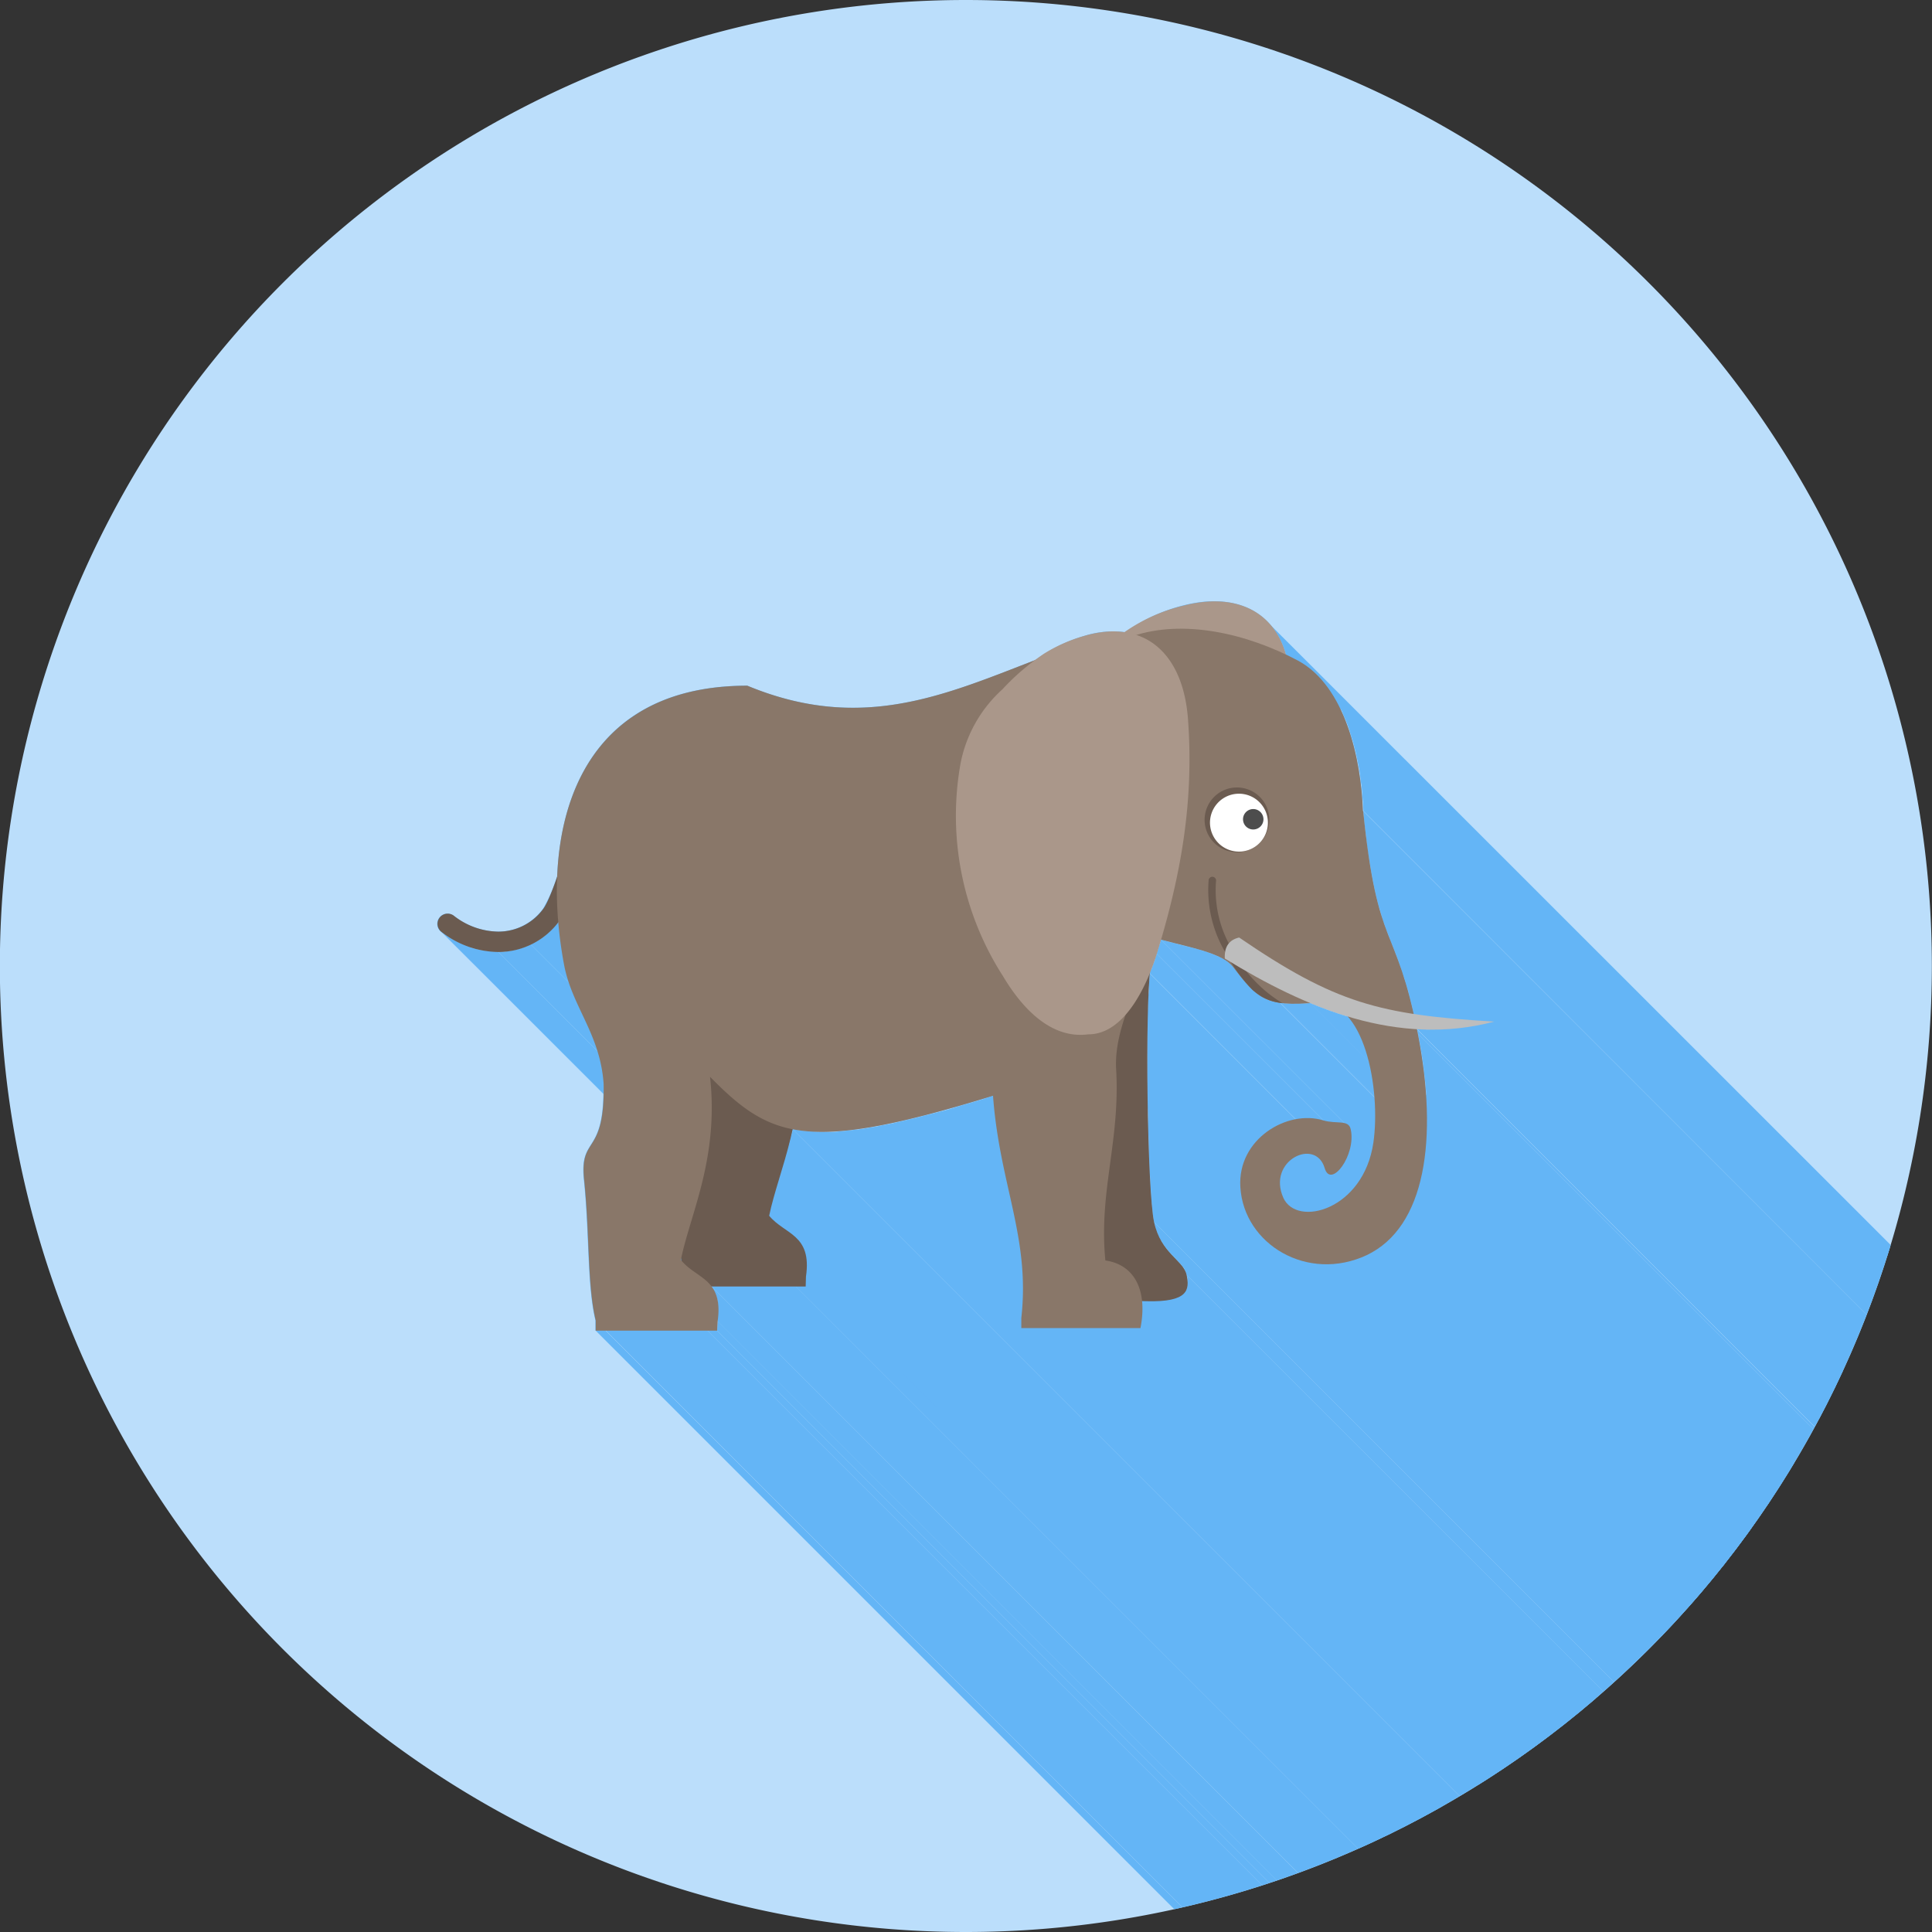 <svg xmlns="http://www.w3.org/2000/svg" xml:space="preserve" width="655.359" height="655.359" style="shape-rendering:geometricPrecision;text-rendering:geometricPrecision;image-rendering:optimizeQuality;fill-rule:evenodd;clip-rule:evenodd" viewBox="0 0 6.827 6.827"><rect x="0" y="0" width="6.827" height="6.827" fill="#333333" stroke="none"/><defs><clipPath id="id0"><path d="M3.413 0a3.413 3.413 0 1 1 0 6.827 3.413 3.413 0 0 1 0-6.827z"/></clipPath><style>.fil1{fill:#64b5f6}.fil3{fill:#6b5b50}.fil6{fill:#897769}.fil4{fill:#aa978a}</style></defs><g id="Layer_x0020_1"><path d="M3.413 0a3.413 3.413 0 1 1 0 6.827 3.413 3.413 0 0 1 0-6.827z" style="fill:#bbdefb"/><g style="clip-path:url(#id0)"><g id="_637664344"><path id="_2161408881" class="fil1" d="m4.488 2.207 3.787 3.786.008.01.007.01.008.01.006.012.006.012.006.012.005.013.005.013.004.014-3.786-3.786-.004-.014-.005-.013-.005-.013-.006-.012-.006-.012-.007-.011-.007-.011-.008-.01z"/><path id="_216140408" class="fil1" d="m4.67 2.4 3.785 3.787.012.014.011.014.01.016.01.015.01.017.01.017.008.017.008.018.007.018.007.018.007.02.006.018.005.02.005.018.005.02.004.02.004.019.004.019.003.02.003.018.002.02.002.018.002.018.001.018.001.018v.018L4.818 2.866l-.001-.017-.001-.018-.002-.018-.001-.018-.002-.02-.003-.018-.002-.02-.003-.018-.004-.02-.004-.02-.004-.019-.005-.019-.005-.02-.006-.018-.006-.02-.006-.018-.007-.018-.008-.018-.007-.018-.009-.018-.009-.016-.01-.017-.01-.016-.01-.015-.011-.014z"/><path id="_216141800" class="fil1" d="m4.817 2.866 3.786 3.787.004.042.005.04.005.036.004.034.005.032.005.03.005.026.005.026.005.023.005.022.006.02.005.019.005.017.006.017.005.016.006.016.005.015.006.014.006.015.005.014.006.015.006.016.006.015.006.017.007.017.006.019.006.02.006.02.007.024.006.024.007.027.006.028-3.786-3.786-.006-.029-.007-.026-.006-.025-.007-.022-.006-.022-.007-.02-.006-.018-.006-.017-.006-.017-.006-.016-.006-.015-.006-.015-.006-.014-.005-.015-.006-.015-.006-.015-.005-.015-.006-.016-.005-.017-.005-.018-.006-.019-.005-.02-.005-.021-.005-.024-.005-.025-.005-.027-.005-.03-.005-.03-.005-.035-.004-.037-.005-.04z"/><path id="_216141128" class="fil1" d="m5.28 3.61 3.786 3.786-.008.003-.009.002-.009.002-.008.002-.009.002-.009.001-.008.002-.009.002-.008.001-.009.001-.009.002h-.008l-.009.002-.008.001-.009.001H8.93l-.009.002h-.017l-.009.001h-.008l-.009.001h-.076l-.008-.001-3.786-3.786h.025l.008.001h.068l.009-.001.008-.001h.009l.008-.001.009-.001.008-.001.009-.001.009-.001.008-.002h.009l.008-.002.009-.002.009-.001.008-.002.009-.002.008-.001.01-.002.008-.002.008-.003z"/><path id="_216141200" class="fil1" d="m5.007 3.637 3.786 3.786v.004l.001.002v.004l.001.002v.001l.001.002L5.01 3.652V3.65l-.001-.002v-.004l-.001-.002V3.64z"/><path id="_216142448" class="fil1" d="m4.352 3.41 3.786 3.787-.004-.005-.005-.004-.005-.004-.006-.004-.006-.003-.006-.004-.007-.003-.006-.004-.007-.003-.008-.003-.007-.003-.008-.003-.008-.003-.009-.002-.008-.003-.01-.003-.008-.002-.01-.003-.009-.003-.01-.002-.009-.003-.01-.002-.01-.003-.01-.002-.01-.003-.01-.002-.011-.003-.011-.003-.01-.002-.011-.003L4.102 3.32l.011.003.01.003.011.003.01.002.011.003.01.003.01.002.01.003.01.002.01.003.01.002.01.003.009.002.009.003.008.003.009.002.008.003.008.003.008.003.008.003.007.003.007.003.007.003.007.004.006.003.006.004.005.004.006.004.004.004z"/><path id="_216142256" class="fil1" d="m4.063 3.44 3.786 3.786-.002.018v.02l-.002.023-.001.024-.001.026v.028l-.001.03-.001.03v.268l.001.035.001.034.001.033.001.033.001.032.001.03.002.03v.028l.002.027.002.025.002.023.001.021.002.019.002.016.002.014.002.012-3.786-3.787-.002-.01-.002-.015-.002-.016-.002-.02-.002-.02-.001-.023-.002-.025-.001-.027-.002-.028-.001-.03-.001-.03-.001-.032-.001-.033-.001-.034v-.033l-.002-.035V3.578l.002-.027v-.026L4.06 3.5v-.022l.002-.02z"/><path id="_216142064" class="fil1" d="M4.102 3.32 7.89 7.107l-.001.003-.001.003-.001.003-.001.003-.001.003-.001.003v.003l-.002.004v.003l-.002.003v.003l-.002.003v.003l-.002.003v.003l-.001.004L4.087 3.37l.001-.003.001-.003.001-.003.001-.003.001-.003.001-.003.001-.004v-.003l.002-.003V3.34l.002-.003v-.003L4.1 3.33v-.003l.001-.003z"/><path id="_216142016" class="fil1" d="m4.763 3.592 3.786 3.786h-.004l-.004-.002-.004-.001-.005-.002-.004-.001-.004-.001-.004-.002-.004-.001-.005-.002-.004-.001-.004-.001-.004-.002-.004-.001-.005-.002-.004-.001-.004-.002-.004-.001-.004-.002-.004-.001-.005-.002-.004-.001-.004-.002-.004-.002-.004-.001-.004-.002-.005-.001-.004-.002-.004-.002-.004-.001-.004-.002-.004-.002-.004-.001-3.787-3.787.005.002.004.002.004.001.004.002.004.002.004.001.004.002.004.002.005.001.004.002.004.001.004.002.004.001.004.002.005.002.004.001.004.002.004.001.004.001.004.002.005.001.004.002.004.001.004.002.004.001.005.001.004.002.004.001.004.001.005.002h.004z"/><path id="_216142280" class="fil1" d="m4.535 4.233 3.787 3.786.005.01.006.008.007.007-3.787-3.786-.007-.008-.006-.008z"/><path id="_216142136" class="fil1" d="M4.663 4.096 8.45 7.882l-.006-.006-.006-.004-.007-.004-.007-.002-.008-.002h-.024l-.008.002-.008.003-.008.003-.007.004-.007.005-.007.005-.007.006-.006.007-.006.007-.005.008-.004.009-.003.009-.003.009-.002.01v.032l.003.012.004.012.005.012-3.787-3.786-.005-.012-.003-.012-.003-.012v-.011l-.001-.01v-.011l.003-.01.002-.01.004-.009.004-.008.005-.008.006-.007.006-.007.006-.006.007-.006.008-.004.007-.004.008-.004.008-.002.008-.002h.008l.008-.001h.008l.007.002.008.003.007.004.006.004z"/><path id="_216141920" class="fil1" d="m4.63 3.544 3.786 3.787H8.4l-.007.001h-.02l-.006.001h-.035l-.006-.001h-.005l-.005-.001-3.786-3.786h.01l.005.001H4.615l.007-.001z"/><path id="_216141968" class="fil1" d="m4.532 3.545 3.786 3.787h-.002V7.33H8.31L4.523 3.543h.006v.001h.002z"/><path id="_216142208" class="fil1" d="M4.523 3.544 8.31 7.33l-.007-.001-.007-.001-.006-.002-.006-.001-.006-.002-.006-.002-.005-.002-.006-.002-.005-.002-.005-.003-.005-.003-.005-.003-.005-.003-.005-.003-.004-.004-.005-.003-.005-.004-.004-.004-.005-.005-.004-.004-.005-.005-3.786-3.786.005.005.004.004.005.004.004.004.005.004.004.004.005.003.005.004.005.003.005.003.005.003.005.002.005.003.005.002.006.002.006.002.006.002.006.001.006.002h.007z"/><path id="_216142376" class="fil1" d="m4.766 3.976 3.786 3.786.003.004.003.005.002.006L4.773 3.99l-.001-.007-.003-.004z"/><path id="_216143120" class="fil1" d="m4.087 3.37 3.787 3.787-.002.004-.001.004-.001.004-.002.004-.001.005-.002.004-.001.004-.002.004-.001.005-.002.004-.001.005-.002.004-.002.004-.002.005-.001.004-.002.005-3.786-3.787.001-.004.002-.005.002-.004.002-.004.001-.005.002-.004.001-.004.002-.005.002-.004.001-.004.002-.005v-.004l.002-.004.002-.004.001-.005z"/><path id="_216142928" class="fil1" d="M4.773 3.99 8.56 7.778l.001.008v.01l.001.008v.018l-.002.009-.002.008-.002.01-.002.008-.003.008-.003.008-.003.008-.004.007-.004.008-.004.006-.004.007-.004.005-.005.006-.004.004-.005.005-.004.003-.004.003-.005.002-.004.001h-.008l-.004-.001-.003-.002-.004-.004L4.69 4.144l.003.003.004.003H4.7l.004.001h.004l.004-.001.004-.003.005-.002.004-.004.005-.004.004-.005.004-.005.005-.006.004-.006.004-.007.004-.007.003-.007.004-.008.003-.008.003-.009.002-.008.002-.009.002-.009.001-.008v-.01l.001-.008v-.01L4.775 4z"/><path id="_216143144" class="fil1" d="m5.01 3.652 3.786 3.786.006.035.006.035.005.034.005.033.003.033.003.033.002.032.002.031v.091l-.002.03-.003.028-.003.027-.004.027-.005.026-.006.025-.006.024-.008.024-.008.023-.009.021-.01.021-.01.02-.012.019-.013.017-.013.017-.015.016-.015.014-.016.014-.018.012-.018.011-.019.01L4.83 4.435l.02-.01.017-.011.017-.012.017-.014.015-.014.014-.016.014-.017.012-.018.012-.018.01-.02.01-.021.01-.022.008-.022.008-.024.006-.024.006-.025.005-.026.004-.027.003-.028.002-.028.002-.029.001-.03v-.06l-.002-.032-.002-.032-.003-.033-.004-.033-.004-.034-.005-.034-.006-.034z"/><path id="_216142976" class="fil1" d="M4.83 4.435 8.614 8.22l-.02.009-.019.007-.02.006-.019.004-.02.004-.019.002H8.44l-.018-.003-.018-.004-.018-.004-.017-.006-.017-.006-.017-.008-.016-.008-.015-.01-.015-.01-.015-.01-.013-.012-.013-.012-3.786-3.787.013.013.013.011.014.011.015.01.016.01.016.008.016.007.017.007.018.005.018.005.018.003.019.003.018.001h.039l.02-.003.019-.003.02-.005.019-.006.02-.007z"/><path id="_216143168" class="fil1" d="m4.078 4.318 3.786 3.787.003.01.003.01.003.009.003.008.003.009.004.008.004.007.004.007.004.007.005.007.004.006.005.006.004.005.005.006.004.005.005.005.004.005.005.004.004.005.005.004.004.005.004.004.004.004.003.005.004.004.003.004.003.004.002.005.003.004.002.005.001.004.002.005-3.787-3.786-.001-.005-.002-.005-.002-.004-.002-.005-.002-.004-.003-.004-.004-.004-.003-.005-.004-.004-.003-.004-.004-.004-.005-.005-.004-.004-.004-.005-.005-.004-.004-.005-.005-.005-.005-.005-.004-.006-.005-.006-.004-.005-.005-.007-.004-.006-.004-.007L4.1 4.38l-.004-.008-.004-.008-.003-.008-.004-.009-.003-.009-.002-.01z"/><path id="_216143192" class="fil1" d="m3.508 3.872 3.787 3.786-.034.01-.032.01-.032.01-.03.009-.03.008-.03.008-.028.008-.027.007-.027.006-.026.007-.025.006-.024.005-.024.005-.023.005-.022.004-.022.004-.02.003-.021.003-.02.003-.019.002-.019.002h-.018l-.017.002h-.066l-.015-.001-.015-.001-.014-.002-.014-.002-.014-.003L2.801 3.99l.014.002.014.003.014.001.015.002h.015L2.89 4h.05l.017-.001.018-.002.019-.002.019-.002.02-.002.02-.003.021-.004.022-.003.022-.005.023-.004.023-.005.025-.006.025-.006.026-.006.026-.007.028-.007.028-.007.03-.008.029-.009.03-.009.032-.009.033-.01z"/><path id="_216143024" class="fil1" d="m4.051 4.598 3.786 3.786H7.822L4.036 4.598H4.049z"/><path id="_216142664" class="fil1" d="m4.036 4.598 3.786 3.786v.011l.001.005V8.435l-.001.006v.006l-.001.006-.001.006-.001.007-.001.006-.002.007L4.03 4.693l.001-.007.001-.006.001-.007.001-.006.001-.006v-.007l.001-.006v-.011l.001-.006v-.028z"/><path id="_216142832" class="fil1" d="m4.03 4.693 3.786 3.786h-.045L3.985 4.693z"/><path id="_216143240" class="fil1" d="M3.985 4.693 7.77 8.479h-.34L3.645 4.693z"/><path id="_216142904" class="fil1" d="M3.645 4.693 7.43 8.479h-.036L3.61 4.693z"/><path id="_216143504" class="fil1" d="M4.193 4.505 7.98 8.29v.005l.001.005.001.005v.004l.001.005V8.333l-.002.004v.004l-.002.004-.002.003-.003.004-.003.003-.003.004-.003.003-.005.003-.004.003-.005.002-.006.003-.007.002-.007.002-.007.002-.008.001-.01.002h-.009l-.01.002H7.837L4.051 4.598H4.1l.01-.002h.01l.01-.002.008-.002.007-.001.007-.002.007-.003.005-.002.006-.003.004-.002.004-.003.004-.004.003-.003.003-.003.002-.004.002-.004.002-.004.001-.004v-.004l.002-.004V4.524l-.001-.005v-.004l-.002-.005z"/><path id="_216143528" class="fil1" d="m1.973 3.258 3.786 3.787-.005.006-.006.007-.005.006-.006.006-.006.005-.006.006-.006.005-.006.005-.006.005-.006.005-.007.004-.006.004-.007.004-.006.004-.007.003-.006.004-3.787-3.787.007-.003.007-.004.006-.003.007-.004.006-.004.006-.005.007-.004.006-.005.006-.005.006-.005.006-.006.006-.006.005-.006.006-.006.006-.006z"/><path id="_216144104" class="fil1" d="m1.875 3.337 3.787 3.787-.007.003-.007.003-.008.003-.007.002-.007.002-.007.003-.007.001-.007.002-.008.002H5.59l-.007.002h-.008l-.007.002h-.022L1.76 3.363h.022l.007-.001.007-.001.008-.001.007-.002.007-.001.007-.002.008-.002.007-.002.007-.002.007-.003.007-.002.007-.003z"/><path id="_216143360" class="fil1" d="m2.801 3.99 3.786 3.786-.002.011-.003.011-.002.011-.003.011-.003.01-.002.011-.003.01-.003.01-.003.011-.003.01-.003.01-.003.01-.003.01-.002.01-.003.01-.003.009-.003.01-.003.009-.003.009-.002.01-.003.008-.003.01-.002.008-.003.01-.002.008-.002.009-.003.008-.002.009-.002.008-.002.009-.002.008-.001.008-3.787-3.786.002-.008.002-.009.002-.008.002-.009.002-.008.002-.009.003-.008.002-.01.003-.008.002-.009.003-.009.002-.01.003-.008.003-.01.003-.009.003-.01.002-.009.003-.01.003-.01.003-.01.003-.009.003-.01.003-.01.003-.01.002-.01.003-.011.003-.01.003-.011.002-.011.003-.01L2.8 4z"/><path id="_216143672" class="fil1" d="M1.76 3.363 5.546 7.15H5.52l-.006-.002h-.007l-.007-.001-.006-.001-.007-.002-.006-.001-.007-.002-.006-.001-.007-.002-.006-.002-.007-.002-.006-.002-.006-.003-.007-.002-.006-.003-.006-.003-.006-.002-.006-.003-.006-.003-.006-.004-.006-.003-.006-.003-.006-.004-.005-.003-.006-.004-.005-.004-.006-.004-.005-.004L1.56 3.293l.005.004.005.004.006.004.005.003.006.004.006.003.006.004.005.003.006.003.006.003.006.003.007.003.006.003.006.002.006.003.007.002.006.002.006.003.007.002.006.001.007.002.006.002.007.001.006.001.007.001.007.001.006.001h.007l.007.001h.006l.007.001z"/><path id="_216143600" class="fil1" d="m1.56 3.293 3.787 3.786-.003-.002L1.558 3.29z"/><path id="_216143480" class="fil1" d="m2.813 4.546 3.786 3.786h-.298L2.515 4.546z"/><path id="_216143936" class="fil1" d="M2.515 4.546 6.3 8.332l.003.005.004.005.003.005.003.006.002.006.002.007.002.006.002.008.001.007.001.008v.009l.001.009v.02l-.002.01-.001.01-3.786-3.785.001-.012.001-.01v-.037l-.001-.008-.001-.008-.002-.007-.002-.007-.002-.006-.003-.006-.003-.006-.003-.005-.003-.006z"/><path id="_216143624" class="fil1" d="m2.536 4.668 3.786 3.786-.001.034-3.787-3.786z"/><path id="_216143816" class="fil1" d="m2.534 4.702 3.787 3.786h-.035L2.5 4.702z"/><path id="_216144512" class="fil1" d="m2.5 4.702 3.786 3.786h-.359L2.141 4.702z"/><path id="_216144728" class="fil1" d="m2.14 4.702 3.787 3.786h-.036L2.105 4.702z"/><path id="_216144368" class="fil1" d="m2.718 4.296 3.787 3.786.005.006.005.006.006.006-3.786-3.787-.006-.005-.005-.006z"/><path id="_216144176" class="fil1" d="M2.812 4.372 6.598 8.16l.006.005.005.005.004.006.005.006.004.006.003.007.003.008.003.008.003.008.001.01.002.01v.046l-.002.013-3.787-3.786.002-.014.001-.012V4.45l-.002-.01-.002-.009-.002-.008-.003-.008-.003-.008-.004-.007-.004-.006-.004-.006-.005-.006-.005-.006z"/><path id="_216144464" class="fil1" d="m2.848 4.511 3.787 3.786-.002.035-3.786-3.786z"/><path id="_216144848" class="fil1" d="m2.847 4.546 3.786 3.786H6.6L2.813 4.546z"/><path id="_637664320" class="fil1" d="M2.64 2.423c.402.166.695.034 1.018-.09a.552.552 0 0 1 .17-.085.338.338 0 0 1 .148-.014.615.615 0 0 1 .21-.096c.185-.045.316.026.358.175l.042.021c.168.09.224.35.23.532.049.47.108.4.18.717.082.013.174.02.284.027a.87.87 0 0 1-.273.027l.003.015c.073.374.027.684-.18.783-.209.098-.435-.038-.447-.24-.011-.171.167-.275.293-.236.047.014.09-.004.097.032.02.09-.07.211-.092.137-.032-.11-.205-.027-.146.105.048.105.283.043.318-.195.02-.137-.005-.35-.09-.446a1.406 1.406 0 0 1-.134-.048.528.528 0 0 1-.098 0v.001l-.008-.001c-.073-.01-.105-.048-.163-.125-.038-.05-.142-.068-.258-.099a3.69 3.69 0 0 1-.04.12c-.016.18-.007.773.016.878.024.112.104.135.115.187.011.052.007.097-.142.093h-.015a.33.33 0 0 1-.006.095H3.61v-.036c.032-.284-.077-.47-.1-.785-.363.111-.564.146-.708.118-.026.119-.065.218-.083.306.055.067.152.065.13.215v.035H2.514c.019.025.03.06.02.122v.034H2.104v-.036c-.03-.124-.021-.307-.041-.498-.016-.158.074-.08.069-.338-.012-.177-.112-.273-.14-.422-.009-.05-.016-.1-.02-.15a.266.266 0 0 1-.213.105.332.332 0 0 1-.2-.07.036.036 0 0 1 .044-.057.26.26 0 0 0 .156.056.196.196 0 0 0 .16-.081.537.537 0 0 0 .05-.115c.015-.363.198-.673.67-.673z"/></g></g><path d="M3.413 0a3.413 3.413 0 1 1 0 6.827 3.413 3.413 0 0 1 0-6.827z" style="fill:none"/><path class="fil3" d="m2.29 3.148.016.104c.028.149.127.244.14.421.004.259-.086.18-.07.339.02.19.012.374.042.498v.036H2.847l.001-.035c.022-.15-.075-.148-.13-.215.033-.16.135-.358.104-.647.034.035.066.065.099.091v-.592h-.63zM4.066 3.415c-.021.143-.012.792.012.903.024.112.104.135.115.187.011.052.007.097-.142.093-.149-.003-.21-.003-.173-.136.038-.133-.037-.545-.125-.646-.088-.1.037-.652.313-.401z"/><path class="fil4" d="M4.203 3.298c-.13.014-.232-.074-.302-.17-.134-.187-.2-.393-.149-.618.023-.1.07-.146.148-.216a.615.615 0 0 1 .286-.155c.212-.053.353.048.37.242a1.5 1.5 0 0 1-.111.682c-.038.1-.116.235-.242.235z"/><path d="M1.56 3.293a.036.036 0 0 1 .044-.057.26.26 0 0 0 .156.056.196.196 0 0 0 .16-.081c.032-.042.103-.271.103-.323a.036.036 0 0 1 .071 0c0 .174-.06.292-.118.367a.266.266 0 0 1-.216.109.332.332 0 0 1-.2-.071z" style="fill:#6b5b50;fill-rule:nonzero"/><path class="fil6" d="M4.817 2.866c.051.502.115.389.193.786.073.374.027.684-.18.783-.209.098-.435-.038-.447-.24-.011-.171.167-.275.293-.236.047.014.09-.004.097.032.02.09-.07.211-.092.137-.032-.11-.205-.027-.146.105.048.105.283.043.318-.195.027-.186-.03-.512-.204-.495-.176.016-.206-.014-.29-.124-.102-.136-.68-.035-.68-.577.008-.713.546-.7.907-.508.168.09.224.35.23.532z"/><path class="fil3" d="M4.362 2.783a.114.114 0 1 1 .018.228.114.114 0 0 1-.018-.228z"/><path d="M4.37 2.805a.102.102 0 1 1 .016.204.102.102 0 0 1-.016-.204z" style="fill:#fff"/><path d="M4.426 2.859a.036.036 0 1 1 .005.072.036.036 0 0 1-.005-.072z" style="fill:#4d4d4d"/><path class="fil3" d="M4.532 3.545a.484.484 0 0 1-.178-.19.406.406 0 0 1-.057-.241.013.013 0 0 0-.026-.005.432.432 0 0 0 .06.258c.024.046.056.091.094.13.047.042.088.045.107.048z"/><path class="fil6" d="M4.008 3.231c-.102.258-.32.377-.478.15-.165-.235-.063-.6.17-.818a.537.537 0 0 1 .01-.008h-.005l.012-.071a.809.809 0 0 1 .057-.195c-.37.132-.685.32-1.133.134-.606 0-.737.508-.648.985.028.15.128.245.14.422.005.258-.085.18-.069.338.02.19.011.374.041.498v.036H2.534l.002-.034c.021-.151-.076-.148-.13-.216.032-.16.135-.358.103-.647.216.22.344.269 1 .067.023.314.132.501.1.785v.036h.421c.027-.14-.026-.225-.124-.239-.024-.244.053-.421.038-.677-.01-.185.138-.376.138-.519-.025-.008-.05-.018-.074-.027z"/><path class="fil4" d="M3.845 3.655c-.13.017-.232-.09-.301-.206a1.049 1.049 0 0 1-.15-.75.474.474 0 0 1 .148-.263.829.829 0 0 1 .147-.126.552.552 0 0 1 .139-.062c.213-.064.353.058.37.294.021.287-.023.545-.11.828-.038.121-.117.285-.242.285z"/><path d="M4.379 3.313c.339.232.497.273.901.297-.34.09-.666-.047-.952-.223-.002-.044.017-.066.05-.074z" style="fill:#bdbdbd"/></g></svg>